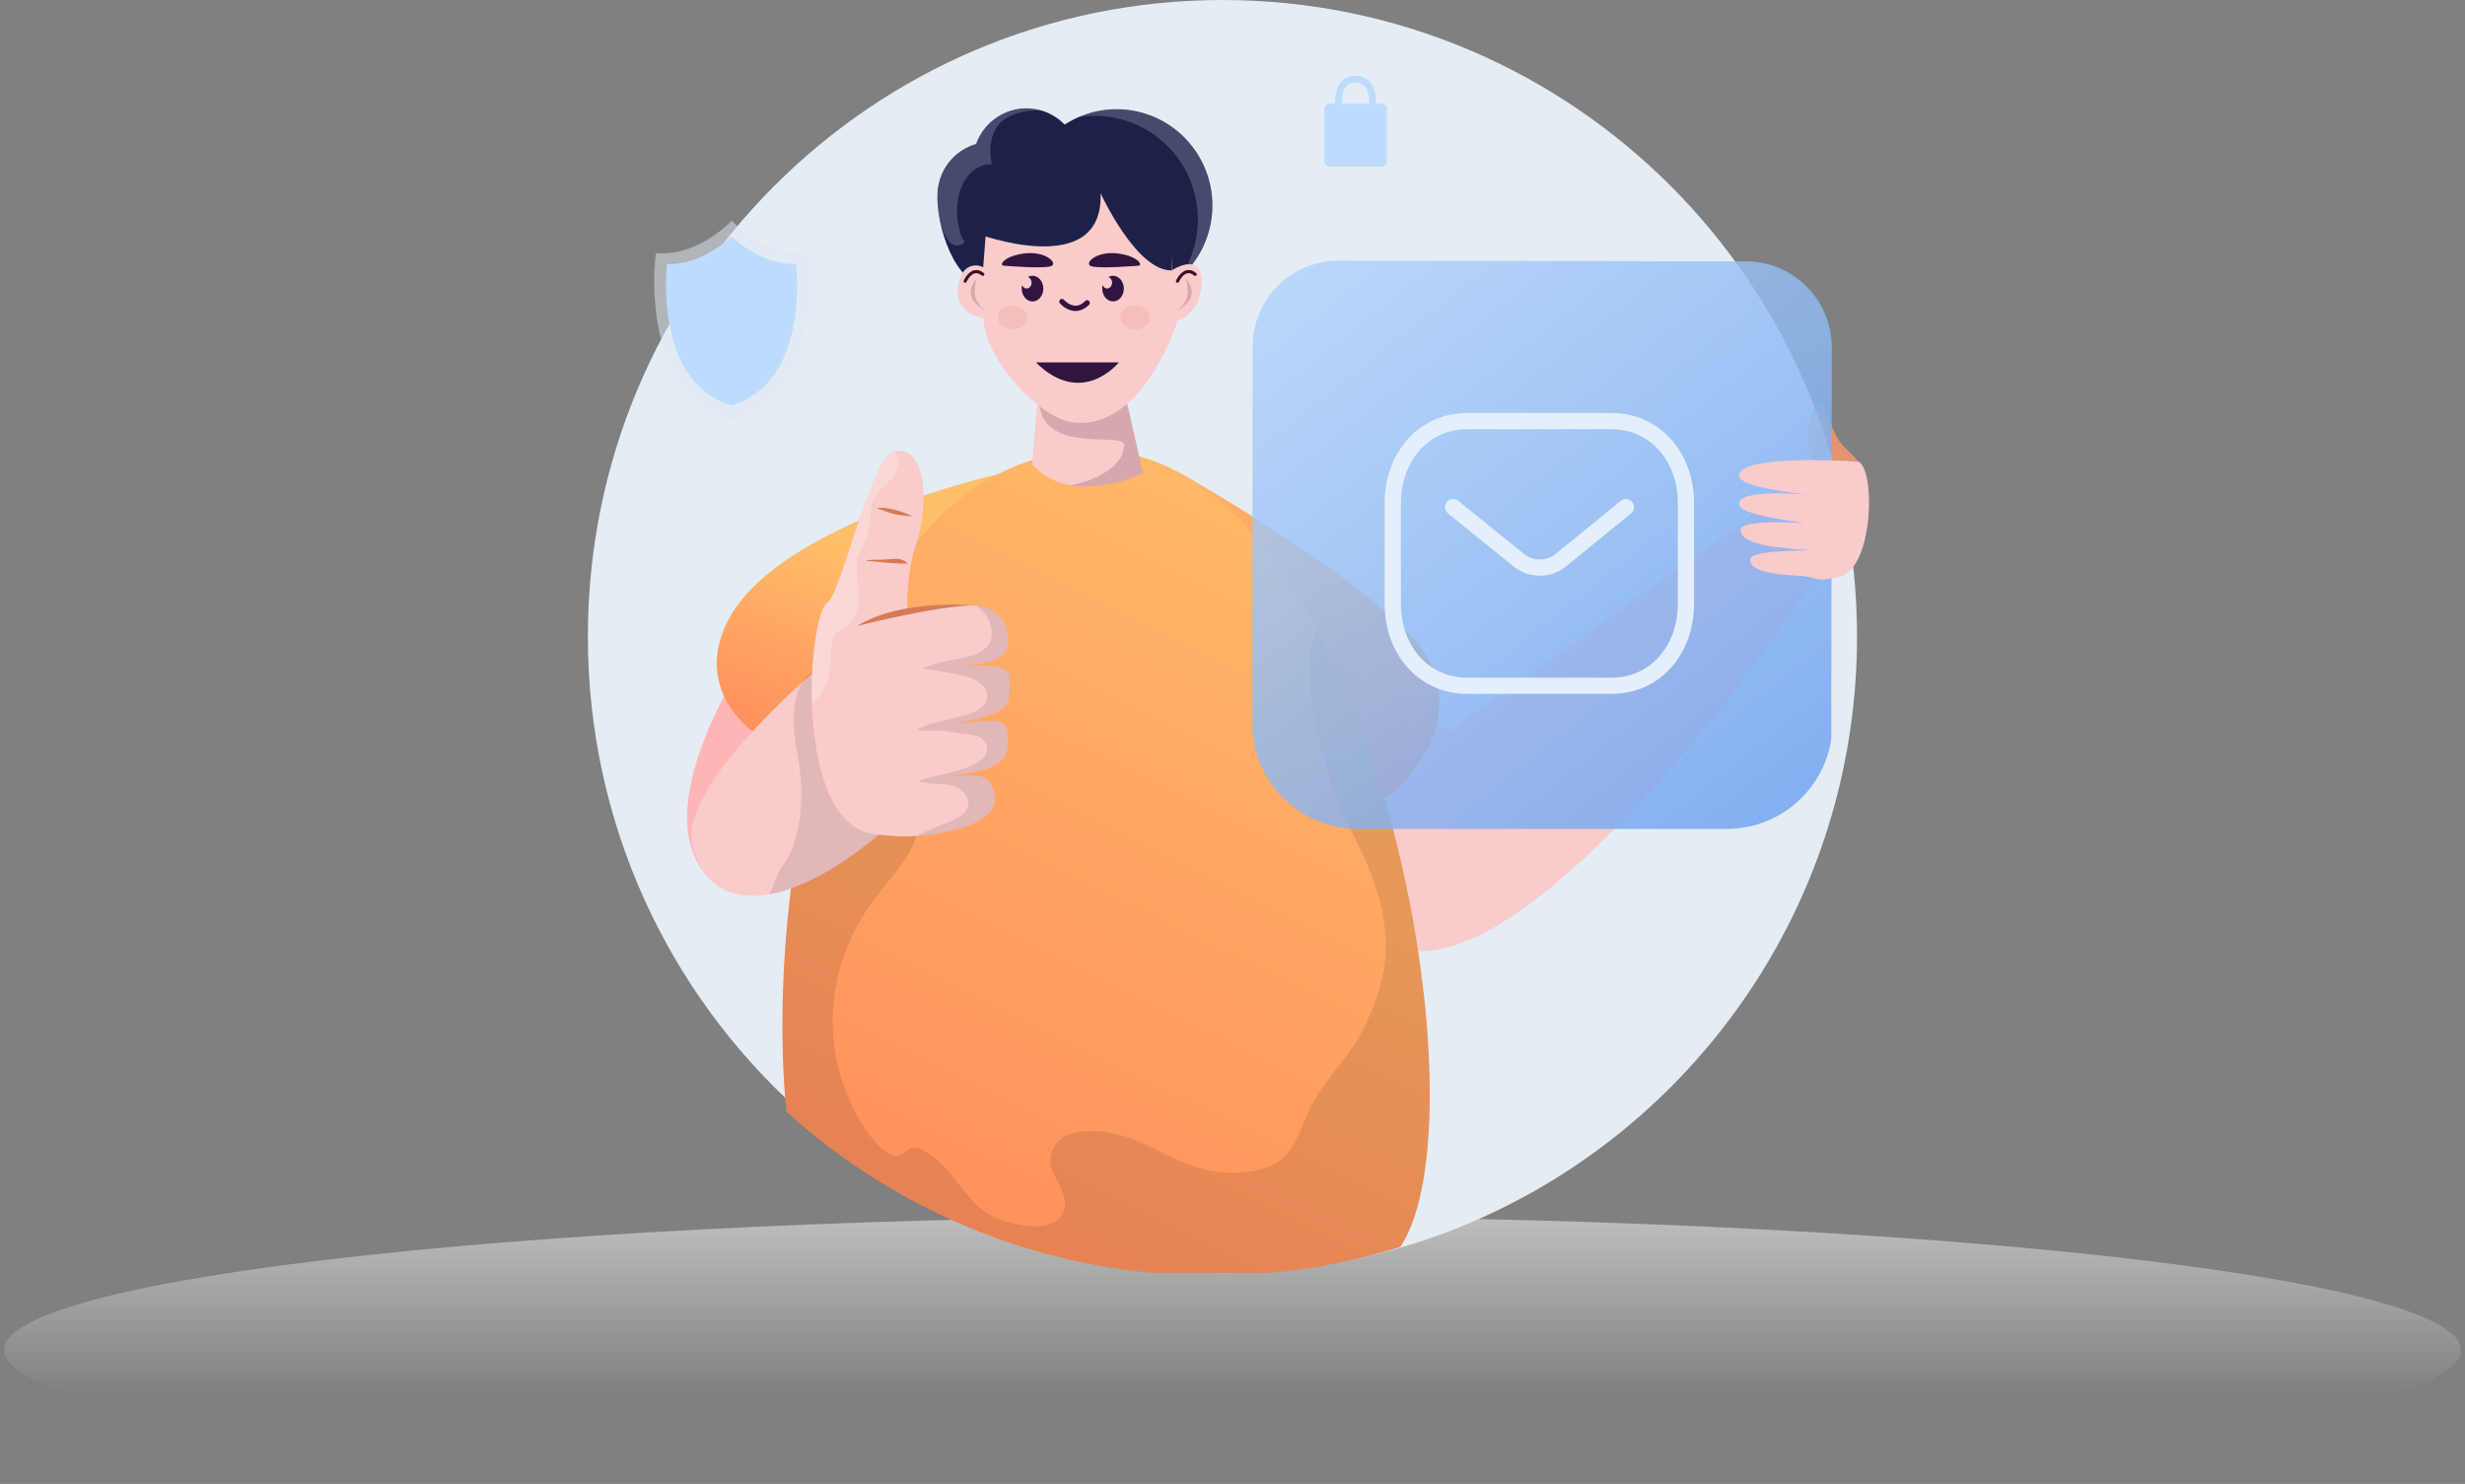 <svg width="304" height="183" viewBox="0 0 304 183" fill="none" xmlns="http://www.w3.org/2000/svg">
<rect x="0" y="0" width="304" height="183" fill="#808080" stroke="none"/>
<path d="M152 183C235.671 183 303.5 175.613 303.5 166.5C303.5 157.387 235.671 150 152 150C68.329 150 0.5 157.387 0.5 166.5C0.5 175.613 68.329 183 152 183Z" fill="url(#paint0_linear_229_45143)"/>
<g clip-path="url(#clip0_229_45143)">
<path d="M229.021 78.495C229.021 109.217 211.439 135.813 185.821 148.701C182.054 150.601 178.109 152.203 174.017 153.469H174.007C166.661 155.764 158.861 157 150.765 157C139.485 157 128.766 154.606 119.083 150.294C111.44 146.901 104.449 142.312 98.335 136.773C82.469 122.411 72.5 101.62 72.5 78.495C72.5 35.143 107.545 0 150.765 0C193.985 0 229.021 35.143 229.021 78.495Z" fill="#E4ECF4"/>
<path opacity="0.5" d="M90.072 51.671C89.993 51.651 89.944 51.631 89.914 51.621C85.359 50.256 82.351 46.359 81.197 40.375C80.339 35.934 80.803 31.948 80.823 31.78L80.891 31.226L81.444 31.236C81.523 31.236 81.592 31.236 81.671 31.236C85.644 31.236 88.82 28.545 89.707 27.724L89.727 27.705C89.737 27.705 89.766 27.675 89.816 27.625L90.24 27.2L90.664 27.625C90.713 27.675 90.762 27.715 90.762 27.715C91.65 28.545 94.835 31.236 98.809 31.236C98.888 31.236 98.957 31.236 99.035 31.236L99.588 31.226L99.657 31.78C99.676 31.948 100.13 35.934 99.282 40.375C98.128 46.359 95.121 50.246 90.575 51.621C90.525 51.641 90.476 51.651 90.397 51.671L90.249 51.71L90.072 51.671Z" fill="#E1EBF4"/>
<path d="M91.058 49.702C90.821 49.791 90.575 49.88 90.328 49.95C90.328 49.95 90.309 49.959 90.22 49.979C90.141 49.959 90.111 49.95 90.111 49.95C80.527 47.081 82.252 32.571 82.252 32.571C86.157 32.67 89.283 30.029 90.111 29.248C90.111 29.248 90.151 29.208 90.22 29.149C90.22 29.149 90.22 29.159 90.23 29.159C90.289 29.208 90.328 29.248 90.328 29.248C91.157 30.019 94.282 32.67 98.197 32.571C98.197 32.581 99.824 46.339 91.058 49.702Z" fill="#BDDCFD"/>
<path d="M170.388 12.789H169.698C169.718 12.116 169.639 10.89 168.939 10.089C168.505 9.604 167.923 9.347 167.203 9.347C166.405 9.347 165.783 9.614 165.34 10.138C164.669 10.939 164.62 12.116 164.659 12.779H163.969C163.614 12.779 163.328 13.066 163.328 13.422V19.901C163.328 20.257 163.614 20.544 163.969 20.544H170.388C170.743 20.544 171.029 20.257 171.029 19.901V13.422C171.029 13.076 170.743 12.789 170.388 12.789ZM165.981 10.692C166.257 10.356 166.661 10.198 167.203 10.198C167.677 10.198 168.042 10.346 168.308 10.652C168.83 11.246 168.87 12.255 168.86 12.799H165.498C165.458 12.205 165.507 11.246 165.981 10.692Z" fill="#BDDCFD"/>
<path d="M168.29 79.715L178.703 90.219L222.17 59.191C222.17 59.191 225.68 64.651 226.39 66.244C227.09 67.826 199.618 108.548 180.636 116.134C161.654 123.71 157.088 91.812 157.088 91.812L168.29 79.715Z" fill="#F9CBCB"/>
<path d="M145.768 58.479C145.768 58.479 166.821 70.279 174.542 79.043C182.273 87.806 173.043 98.666 168.142 99.586C163.251 100.486 138.866 77.035 145.768 58.479Z" fill="url(#paint1_linear_229_45143)"/>
<path d="M95.695 75.551C95.695 75.551 78.409 98.261 87.264 108.122C91.425 112.761 100.487 104.512 100.487 104.512L95.695 75.551Z" fill="#FFB5B5"/>
<path d="M123.088 58.479C123.088 58.479 96.346 64.463 89.946 76.224C83.546 87.984 98.633 96.421 106.512 92.514C114.401 88.607 123.088 58.479 123.088 58.479Z" fill="url(#paint2_linear_229_45143)"/>
<path d="M172.668 153.789C165.312 156.084 157.512 157.32 149.417 157.32C138.136 157.32 127.417 154.926 117.734 150.614C110.092 147.221 103.1 142.632 96.987 137.093C96.622 133.384 96.454 129.319 96.503 125.046C96.503 124.61 96.513 124.165 96.523 123.72V123.602C96.533 123.166 96.543 122.721 96.562 122.266C96.671 118.715 96.927 115.046 97.341 111.337C97.41 110.704 97.48 110.081 97.558 109.448C97.627 108.913 97.697 108.379 97.775 107.845C97.835 107.45 97.884 107.054 97.943 106.658C98.002 106.273 98.061 105.887 98.121 105.491C98.209 104.927 98.298 104.364 98.397 103.8C98.85 101.119 99.383 98.449 100.014 95.818C104.905 75.294 115.229 57.144 133.018 55.601C146.784 54.414 157.532 66.392 164.868 82.475C164.888 82.514 164.898 82.554 164.928 82.594C166.2 85.383 167.373 88.301 168.428 91.297C169.079 93.127 169.69 94.977 170.262 96.837C170.588 97.905 170.893 98.973 171.199 100.051C171.248 100.229 171.298 100.407 171.347 100.595C171.692 101.851 172.018 103.107 172.333 104.373C172.481 105.006 172.639 105.64 172.787 106.273C172.935 106.906 173.073 107.529 173.211 108.162C173.349 108.795 173.477 109.428 173.605 110.061C173.733 110.684 173.861 111.317 173.98 111.94C174.098 112.573 174.216 113.196 174.325 113.819C174.433 114.452 174.542 115.076 174.64 115.699C174.739 116.292 174.828 116.886 174.926 117.469C174.926 117.519 174.936 117.558 174.946 117.598C175.035 118.201 175.114 118.795 175.193 119.398C175.281 120.011 175.36 120.615 175.429 121.218C175.479 121.594 175.518 121.96 175.558 122.326C175.587 122.553 175.617 122.771 175.636 122.988C175.666 123.275 175.696 123.562 175.725 123.849C175.765 124.175 175.794 124.492 175.824 124.808C175.932 125.995 176.031 127.162 176.1 128.31C176.179 129.457 176.228 130.585 176.268 131.692C176.287 132.108 176.297 132.513 176.307 132.919C176.504 142.286 175.321 149.922 172.668 153.789Z" fill="url(#paint3_linear_229_45143)"/>
<path opacity="0.1" d="M172.668 153.789C172.599 153.898 172.52 153.997 172.442 154.105C172.511 154.007 172.589 153.898 172.668 153.789C165.312 156.084 157.512 157.32 149.417 157.32C138.136 157.32 127.417 154.926 117.734 150.614C110.092 147.221 103.1 142.632 96.987 137.093C96.622 133.384 96.454 129.319 96.503 125.046C96.503 124.611 96.513 124.165 96.523 123.72V123.602C96.533 123.166 96.543 122.721 96.562 122.266C96.671 118.715 96.927 115.046 97.341 111.337C97.41 110.704 97.48 110.081 97.558 109.448C97.627 108.913 97.697 108.379 97.775 107.845C97.835 107.45 97.884 107.054 97.943 106.658C98.002 106.273 98.061 105.887 98.121 105.491C98.209 104.927 98.298 104.364 98.397 103.8C98.85 101.119 99.383 98.449 100.014 95.818C102.597 95.491 105.25 95.541 107.715 96.233C109.283 96.668 110.821 97.41 111.936 98.627C113.286 100.091 113.533 101.901 112.813 103.74C112.034 105.729 110.594 107.41 109.273 109.042C107.952 110.674 106.69 112.375 105.684 114.215C103.416 118.389 102.38 123.176 102.775 127.914C102.962 130.298 103.534 132.652 104.431 134.867C105.279 136.954 106.423 139.121 107.922 140.822C108.514 141.485 109.441 142.434 110.368 142.553C111.166 142.652 111.679 141.89 112.33 141.593C113.119 141.257 114.322 142.068 114.943 142.513C115.742 143.087 116.422 143.809 117.063 144.561C118.306 146.025 119.361 147.686 120.83 148.952C122.023 149.971 123.483 150.535 125.001 150.881C126.52 151.227 128.403 151.504 129.872 150.802C130.572 150.476 131.066 149.892 131.253 149.14C131.49 148.22 131.174 147.281 130.789 146.45C130.385 145.55 129.793 144.669 129.586 143.69C129.409 142.84 129.675 141.86 130.188 141.158C131.204 139.764 133.156 139.457 134.763 139.477C136.854 139.496 138.806 140.06 140.709 140.891C142.613 141.722 144.417 142.751 146.34 143.522C148.361 144.323 150.472 144.749 152.651 144.62C154.603 144.501 156.783 144.135 158.272 142.751C159.475 141.633 160.096 140.07 160.727 138.596C161.131 137.637 161.555 136.687 162.058 135.768C162.679 134.63 163.448 133.582 164.237 132.553C165.036 131.534 165.854 130.535 166.604 129.477C167.353 128.399 167.965 127.261 168.527 126.074C169.592 123.79 170.43 121.376 170.765 118.874C171.396 114.205 170.026 109.715 168.122 105.501C167.166 103.394 166.052 101.357 165.194 99.21C164.346 97.074 163.616 94.878 163.024 92.662C162.423 90.427 161.93 88.162 161.664 85.858C161.417 83.79 161.319 81.654 161.743 79.597C161.861 79.033 162.058 78.182 162.423 77.529C163.271 79.122 164.089 80.773 164.868 82.475C164.888 82.514 164.898 82.554 164.928 82.594C166.19 85.393 167.363 88.311 168.428 91.298C169.079 93.127 169.69 94.977 170.262 96.837C170.588 97.905 170.893 98.973 171.199 100.051C171.248 100.229 171.298 100.407 171.347 100.595C171.692 101.851 172.018 103.107 172.333 104.373C172.481 105.007 172.639 105.64 172.787 106.273C172.935 106.906 173.073 107.529 173.211 108.162C173.349 108.795 173.477 109.428 173.605 110.061C173.733 110.684 173.861 111.317 173.98 111.94C174.098 112.573 174.216 113.196 174.325 113.819C174.433 114.452 174.542 115.076 174.64 115.699C174.739 116.292 174.828 116.886 174.926 117.469C174.926 117.519 174.936 117.558 174.946 117.598C175.035 118.201 175.114 118.795 175.193 119.398C175.281 120.011 175.36 120.615 175.429 121.218C175.479 121.594 175.518 121.96 175.558 122.326C175.587 122.553 175.617 122.771 175.636 122.988C175.666 123.275 175.696 123.562 175.725 123.849C175.765 124.175 175.794 124.492 175.824 124.808C175.932 125.995 176.031 127.162 176.1 128.31C176.179 129.457 176.228 130.585 176.268 131.692C176.287 132.108 176.297 132.513 176.307 132.919C176.504 142.286 175.321 149.922 172.668 153.789Z" fill="black"/>
<path d="M137.86 44.751L140.966 58.39C140.966 58.39 132.071 62.683 127.279 57.253L128.275 45.571L137.86 44.751Z" fill="#F9CBCB"/>
<path opacity="0.18" d="M128.305 47.283C126.5 56.897 138.609 52.95 138.629 54.869C138.649 56.699 136.903 58.014 135.326 58.786C134.28 59.3 133.156 59.636 132.003 59.834C136.371 60.606 140.976 58.39 140.976 58.39L137.87 44.751L128.305 47.283Z" fill="#390F2A"/>
<path d="M115.702 23.01C116.136 20.419 118.02 18.441 120.376 17.758C121.432 14.791 124.479 12.911 127.683 13.455C129.113 13.693 130.356 14.395 131.302 15.364C133.689 13.821 136.627 13.129 139.654 13.633C146.093 14.721 150.442 20.844 149.357 27.313C148.273 33.772 142.169 38.133 135.72 37.045C131.283 36.294 127.841 33.158 126.48 29.162C125.05 30.379 122.97 35.354 120.978 35.018C117.379 34.405 115.091 26.62 115.702 23.01Z" fill="#1D2149"/>
<path opacity="0.2" d="M132.989 14.454C134.31 14.237 135.7 14.227 137.11 14.464C144.043 15.631 148.726 22.229 147.553 29.192C147.247 31.041 146.547 32.733 145.561 34.197C147.504 32.466 148.884 30.082 149.348 27.313C150.432 20.844 146.094 14.721 139.645 13.643C137.308 13.238 135.02 13.564 132.989 14.454Z" fill="#EEF7FF"/>
<path opacity="0.2" d="M115.702 23.01C116.136 20.419 118.02 18.45 120.376 17.758C121.432 14.791 124.479 12.911 127.683 13.455C127.9 13.495 128.097 13.554 128.305 13.614C126.885 13.564 125.435 13.851 124.271 14.464C122.22 15.552 121.856 18.124 122.319 20.27C120.021 20.152 118.473 22.417 118.138 24.613C117.911 26.056 118.039 27.698 118.552 29.073C118.661 29.37 118.809 29.627 118.976 29.875C116.501 31.882 115.229 25.839 115.702 23.01Z" fill="#EEF7FF"/>
<path d="M144.516 33.346C144.516 33.346 145.364 28.302 139.102 24.82C132.85 21.348 121.688 27.372 121.688 27.372C121.688 27.372 121.441 30.399 121.254 32.96C120.445 32.525 119.114 32.654 118.513 34.009C117.596 36.086 117.99 38.707 121.264 39.202C121.303 39.528 121.343 39.854 121.402 40.181C122.141 45.097 128.502 51.704 132.416 52.109C141.064 53.009 145.206 39.577 145.206 39.577C145.206 39.577 148.204 38.598 148.204 34.741C148.194 30.893 144.516 33.346 144.516 33.346Z" fill="#F9CBCB"/>
<path d="M135.73 23.821C135.73 23.821 140.128 33.445 144.506 33.346C144.506 33.346 145.669 21.566 134.606 20.755C120.662 19.736 120.248 28.727 120.248 28.727C120.248 28.727 136.154 34.761 135.73 23.821Z" fill="#1D2149"/>
<path d="M140.414 32.763C140.414 32.763 135.039 33.218 134.428 32.763C133.817 32.308 135.345 30.972 137.771 31.249C140.207 31.526 141.015 32.664 140.414 32.763Z" fill="#33143F"/>
<path d="M123.759 32.763C123.759 32.763 129.133 33.218 129.744 32.763C130.356 32.308 128.827 30.972 126.401 31.249C123.956 31.526 123.147 32.664 123.759 32.763Z" fill="#33143F"/>
<path d="M135.937 35.592C135.937 36.462 136.539 37.174 137.268 37.174C138.008 37.174 138.599 36.472 138.599 35.592C138.599 34.721 137.998 34.009 137.268 34.009C137.061 34.009 136.864 34.068 136.696 34.167C136.953 34.246 137.15 34.523 137.15 34.86C137.15 35.255 136.874 35.582 136.539 35.582C136.292 35.582 136.075 35.404 135.986 35.156C135.957 35.295 135.937 35.443 135.937 35.592Z" fill="#33143F"/>
<path d="M126.007 35.592C126.007 36.462 126.609 37.174 127.338 37.174C128.078 37.174 128.67 36.472 128.67 35.592C128.67 34.721 128.068 34.009 127.338 34.009C127.131 34.009 126.934 34.068 126.766 34.167C127.023 34.246 127.22 34.523 127.22 34.86C127.22 35.255 126.944 35.582 126.609 35.582C126.362 35.582 126.145 35.404 126.056 35.156C126.027 35.295 126.007 35.443 126.007 35.592Z" fill="#33143F"/>
<path d="M137.978 44.691C137.978 44.691 133.482 50.349 127.752 44.691H137.978Z" fill="#33143F"/>
<path opacity="0.15" d="M138.156 39.152C138.156 39.973 138.974 40.626 139.99 40.626C141.005 40.626 141.824 39.963 141.824 39.152C141.824 38.331 141.005 37.679 139.99 37.679C138.974 37.669 138.156 38.331 138.156 39.152Z" fill="#E57451"/>
<path opacity="0.15" d="M123.049 39.152C123.049 39.973 123.867 40.626 124.883 40.626C125.899 40.626 126.717 39.963 126.717 39.152C126.717 38.331 125.899 37.679 124.883 37.679C123.877 37.669 123.049 38.331 123.049 39.152Z" fill="#E57451"/>
<path d="M145.216 34.87C145.295 34.87 145.364 34.83 145.393 34.751C145.393 34.741 145.808 33.841 146.429 33.702C146.695 33.643 146.971 33.732 147.267 33.979C147.356 34.048 147.474 34.039 147.543 33.959C147.612 33.88 147.602 33.752 147.523 33.682C147.139 33.356 146.734 33.237 146.34 33.327C145.522 33.514 145.058 34.553 145.038 34.602C144.989 34.701 145.038 34.82 145.137 34.86C145.157 34.86 145.186 34.87 145.216 34.87Z" fill="#390F2A"/>
<path opacity="0.18" d="M146.202 34.306C146.202 34.306 147.346 37.105 145.019 38.312C145.019 38.312 148.48 36.976 146.202 34.306Z" fill="#390F2A"/>
<path d="M119.026 34.87C119.104 34.87 119.173 34.83 119.203 34.751C119.203 34.741 119.617 33.841 120.238 33.702C120.505 33.643 120.781 33.732 121.077 33.979C121.165 34.048 121.284 34.039 121.353 33.959C121.422 33.88 121.412 33.752 121.333 33.682C120.948 33.356 120.544 33.237 120.16 33.327C119.341 33.514 118.878 34.553 118.858 34.602C118.818 34.701 118.858 34.82 118.956 34.86C118.976 34.86 119.006 34.87 119.026 34.87Z" fill="#390F2A"/>
<path opacity="0.18" d="M120.495 34.306C120.495 34.306 119.351 37.105 121.678 38.312C121.678 38.312 118.207 36.976 120.495 34.306Z" fill="#390F2A"/>
<path d="M132.643 38.351C132.614 38.351 132.594 38.351 132.564 38.351C131.499 38.311 130.74 37.441 130.711 37.401C130.592 37.263 130.612 37.055 130.75 36.937C130.888 36.818 131.095 36.838 131.213 36.976C131.223 36.986 131.815 37.669 132.594 37.698C133.018 37.708 133.452 37.52 133.846 37.115C133.974 36.986 134.182 36.986 134.31 37.115C134.438 37.243 134.438 37.451 134.31 37.58C133.807 38.084 133.235 38.351 132.643 38.351Z" fill="#33143F"/>
<path d="M110.792 100.763C104.865 106.322 99.353 109.468 94.955 110.269C90.084 111.149 86.573 109.141 85.4 104.314C84.079 98.884 92.658 89.864 99.008 84.067C102.134 81.209 104.727 79.142 105.319 78.667C105.348 78.637 105.368 78.627 105.388 78.617C105.408 78.608 105.418 78.588 105.437 78.588C105.447 78.578 105.447 78.578 105.447 78.578L110.792 100.763Z" fill="#F9CBCB"/>
<path opacity="0.1" d="M110.792 100.763C104.865 106.322 99.353 109.467 94.955 110.269C95.527 108.785 96.06 107.38 96.336 107.034C97.371 105.748 97.914 104.255 98.288 102.672C98.683 101.02 98.87 99.339 98.841 97.648C98.811 95.976 98.584 94.334 98.298 92.702C98.042 91.238 97.825 89.784 97.884 88.301C97.933 86.896 98.209 85.492 98.9 84.265C98.929 84.206 98.969 84.146 99.008 84.087C99.136 83.86 99.284 83.642 99.442 83.424C102.4 80.912 104.757 79.102 105.319 78.677C105.349 78.647 105.368 78.637 105.388 78.627C105.408 78.617 105.418 78.597 105.437 78.597C105.447 78.588 105.447 78.588 105.447 78.588L110.792 100.763Z" fill="black"/>
<path d="M124.498 84.74C124.518 83.128 125.573 81.288 116.738 82.435C121.451 81.664 125.386 81.971 124.163 77.609C123.167 74.038 119.163 74.206 111.916 75.067C111.916 75.067 111.718 70.942 112.931 67.292C114.687 62.02 114.243 54.731 110.19 55.69C107.409 56.343 103.711 73.336 102.084 74.246C99.866 75.492 97.933 97.44 105.634 102.148C107.025 102.999 108.908 102.969 110.713 103.127C113.05 103.345 124.656 102.405 122.457 97.173C121.688 95.333 120.564 95.6 116.442 95.768C123.305 95.027 124.715 93.958 124.212 90.289C123.975 88.588 122.812 88.696 117.852 89.26C124.942 87.786 124.478 86.896 124.498 84.74Z" fill="#F9CBCB"/>
<path opacity="0.25" d="M102.371 82.465C102.459 81.456 102.39 80.438 102.548 79.429C102.676 78.608 103.12 78.024 103.8 77.579C104.55 77.084 105.25 76.639 105.605 75.759C105.999 74.79 105.98 73.603 105.871 72.574C105.763 71.575 105.556 70.606 105.684 69.607C105.704 69.459 105.733 69.31 105.763 69.172C105.753 69.162 105.743 69.152 105.733 69.142C105.615 68.974 105.654 68.736 105.871 68.687C105.881 68.687 105.891 68.687 105.901 68.677C106.128 67.965 106.463 67.292 106.759 66.59C107.173 65.601 107.321 64.612 107.35 63.544C107.37 62.752 107.488 61.941 107.912 61.259C108.751 59.904 110.476 59.152 110.762 57.451C110.871 56.778 110.703 56.175 110.378 55.67C110.309 55.68 110.249 55.68 110.18 55.7C107.4 56.353 103.702 73.346 102.075 74.256C100.97 74.879 99.935 80.635 100.132 86.837C101.375 85.709 102.213 84.127 102.371 82.465Z" fill="white"/>
<path d="M108.474 62.614C108.376 62.624 108.267 62.683 108.169 62.723C108.248 62.742 108.336 62.762 108.415 62.782C108.652 62.851 108.879 62.94 109.115 63.029C109.697 63.247 110.269 63.405 110.88 63.504C111.442 63.593 112.005 63.642 112.567 63.672C111.778 63.306 110.949 63 110.111 62.802C109.766 62.723 109.411 62.653 109.056 62.624C108.869 62.604 108.672 62.594 108.474 62.614Z" fill="#D67A56"/>
<path d="M109.993 68.934C109.323 69.003 108.662 69.033 107.991 69.033C107.557 69.033 107.114 69.043 106.69 69.093C106.887 69.152 107.094 69.172 107.271 69.201C107.696 69.251 108.129 69.261 108.553 69.31C109.707 69.448 110.841 69.518 111.995 69.498C111.936 69.458 111.886 69.409 111.827 69.369C111.285 68.924 110.673 68.865 109.993 68.934Z" fill="#D67A56"/>
<path opacity="0.1" d="M124.498 84.74C124.518 83.078 125.573 81.288 116.738 82.435C121.451 81.664 125.386 81.971 124.163 77.609C123.66 75.818 122.408 74.968 120.367 74.671C120.781 74.968 121.165 75.304 121.481 75.719C122.132 76.57 122.506 77.757 122.23 78.825C121.954 79.883 120.968 80.467 120.012 80.803C118.976 81.169 117.872 81.278 116.797 81.506C115.781 81.713 114.795 82.059 113.809 82.386C115.249 82.673 116.698 82.861 118.128 83.197C119.223 83.454 120.514 83.731 121.274 84.641C121.658 85.096 121.865 85.68 121.708 86.263C121.56 86.807 121.136 87.233 120.672 87.539C120.13 87.905 119.489 88.083 118.868 88.251C118.168 88.449 117.467 88.607 116.758 88.766C115.476 89.062 114.194 89.389 113.02 89.992C113.316 90.081 113.661 90.091 113.937 90.101C114.421 90.111 114.904 90.081 115.387 90.071C116.531 90.061 117.684 90.348 118.818 90.477C119.578 90.556 120.445 90.605 121.086 91.07C121.55 91.406 121.806 91.99 121.727 92.564C121.579 93.602 120.455 94.156 119.597 94.512C118.316 95.027 116.965 95.333 115.624 95.64C115.022 95.778 114.421 95.917 113.839 96.085C113.632 96.144 113.405 96.213 113.198 96.293C114.657 96.886 116.432 96.392 117.901 97.044C118.592 97.351 119.242 97.954 119.4 98.726C119.578 99.576 119.055 100.219 118.394 100.674C117.684 101.159 116.856 101.456 116.048 101.743C115.18 102.059 114.371 102.425 113.543 102.84C113.375 102.93 113.198 103.009 113.03 103.088C117.122 102.791 124.202 101.357 122.447 97.173C121.678 95.333 120.554 95.6 116.432 95.768C123.295 95.027 124.705 93.958 124.202 90.289C123.966 88.588 122.802 88.696 117.842 89.26C124.942 87.786 124.479 86.896 124.498 84.74Z" fill="black"/>
<path d="M105.743 77.183C105.743 77.183 116.136 74.552 120.357 74.671C120.357 74.671 111.255 73.751 105.743 77.183Z" fill="#D67A56"/>
<g opacity="0.9">
<path opacity="0.9" d="M229.238 56.943C229.238 56.943 228.666 56.31 227.246 54.885C225.826 53.461 225.224 49.702 224.209 49.96C223.193 50.217 222.237 55.231 223.804 57.447C225.372 59.663 228.646 58.387 229.238 56.943Z" fill="#F89A6D"/>
<path opacity="0.9" d="M225.905 42.848L225.846 91.165C224.889 97.416 219.485 102.224 212.977 102.224H167.45C160.498 102.224 154.789 96.724 154.434 89.83V89.702L154.483 42.749C154.493 36.894 159.236 32.136 165.073 32.146L215.314 32.235C221.172 32.225 225.905 36.992 225.905 42.848Z" fill="url(#paint4_linear_229_45143)"/>
</g>
<path d="M229.238 56.943C229.238 56.943 214.969 55.914 214.476 58.555C214.249 59.791 219.032 60.563 222.789 60.978C218.174 60.632 214.121 60.859 214.496 62.264C214.792 63.342 218.874 63.955 222.592 64.519C220.008 64.361 214.673 64.203 214.663 65.34C214.634 67.269 219.929 67.665 223.509 67.852C221.369 67.882 215.876 67.941 215.847 68.98C215.827 69.9 216.862 70.741 221.359 70.968C223.982 71.097 223.873 71.601 225.086 71.423C226.013 71.285 226.999 71.255 227.69 70.77C231.052 68.446 231.18 58.05 229.238 56.943Z" fill="#F9CBCB"/>
<path opacity="0.2" d="M216.212 69.138C216.31 68.663 217.819 68.386 217.967 68.475C217.967 68.475 217.957 69.732 217.858 69.939C217.76 70.157 216.113 69.623 216.212 69.138Z" fill="#F9CBCB"/>
<path opacity="0.2" d="M214.979 65.548C215.077 65.073 216.586 64.796 216.734 64.885C216.734 64.885 216.724 66.141 216.626 66.349C216.527 66.567 214.88 66.023 214.979 65.548Z" fill="#F9CBCB"/>
<path opacity="0.2" d="M214.94 61.948C215.038 61.473 216.547 61.196 216.695 61.285C216.695 61.285 216.685 62.541 216.586 62.749C216.488 62.966 214.841 62.422 214.94 61.948Z" fill="#F9CBCB"/>
<path opacity="0.2" d="M214.979 58.407C215.077 57.932 216.586 57.655 216.734 57.744C216.734 57.744 216.724 59 216.626 59.208C216.527 59.425 214.88 58.881 214.979 58.407Z" fill="#F9CBCB"/>
<path opacity="0.1" d="M222.947 67.852L227.532 67.2C227.532 67.2 228.459 68.713 227.128 70.177C227.128 70.177 229.514 69.168 229.612 63.876C229.711 58.584 229.119 57.892 229.119 57.892C229.119 57.892 229.08 59.534 227.936 60.434C227.68 60.632 222.858 60.958 223.163 60.978C223.459 60.988 227.759 61.364 227.759 61.364L227.699 63.599L223.213 64.45L227.739 64.48L227.611 66.388L222.947 67.852Z" fill="#F9CBCB"/>
<path d="M200.515 62.538L192.482 69.09C190.964 70.297 188.829 70.297 187.311 69.09L179.211 62.538" stroke="#E5EFFC" stroke-width="2" stroke-linecap="round" stroke-linejoin="round"/>
<path fill-rule="evenodd" clip-rule="evenodd" d="M198.718 84.568C204.216 84.583 207.922 80.052 207.922 74.483V62.028C207.922 56.459 204.216 51.928 198.718 51.928H180.969C175.471 51.928 171.766 56.459 171.766 62.028V74.483C171.766 80.052 175.471 84.583 180.969 84.568H198.718Z" stroke="#E5EFFB" stroke-width="2" stroke-linecap="round" stroke-linejoin="round"/>
</g>
<defs>
<linearGradient id="paint0_linear_229_45143" x1="151.691" y1="134.882" x2="151.691" y2="172.095" gradientUnits="userSpaceOnUse">
<stop stop-color="#E8E8E8"/>
<stop offset="1" stop-color="#E8E8E8" stop-opacity="0"/>
</linearGradient>
<linearGradient id="paint1_linear_229_45143" x1="157.587" y1="99.848" x2="178.89" y2="55.84" gradientUnits="userSpaceOnUse">
<stop offset="0.203" stop-color="#FF8F5C"/>
<stop offset="0.901" stop-color="#FFBE69"/>
</linearGradient>
<linearGradient id="paint2_linear_229_45143" x1="102.123" y1="93.682" x2="117.816" y2="53.602" gradientUnits="userSpaceOnUse">
<stop stop-color="#FF8F5C"/>
<stop offset="0.583" stop-color="#FFBE69"/>
</linearGradient>
<linearGradient id="paint3_linear_229_45143" x1="128.072" y1="157.904" x2="181.507" y2="49.902" gradientUnits="userSpaceOnUse">
<stop stop-color="#FF8F5C"/>
<stop offset="0.94" stop-color="#FFBE69"/>
</linearGradient>
<linearGradient id="paint4_linear_229_45143" x1="151.582" y1="17.506" x2="229.728" y2="115.972" gradientUnits="userSpaceOnUse">
<stop stop-color="#BDDCFD"/>
<stop offset="1" stop-color="#5F98ED"/>
</linearGradient>
<clipPath id="clip0_229_45143">
<rect width="158" height="157" fill="white" transform="translate(72.5)"/>
</clipPath>
</defs>
</svg>
